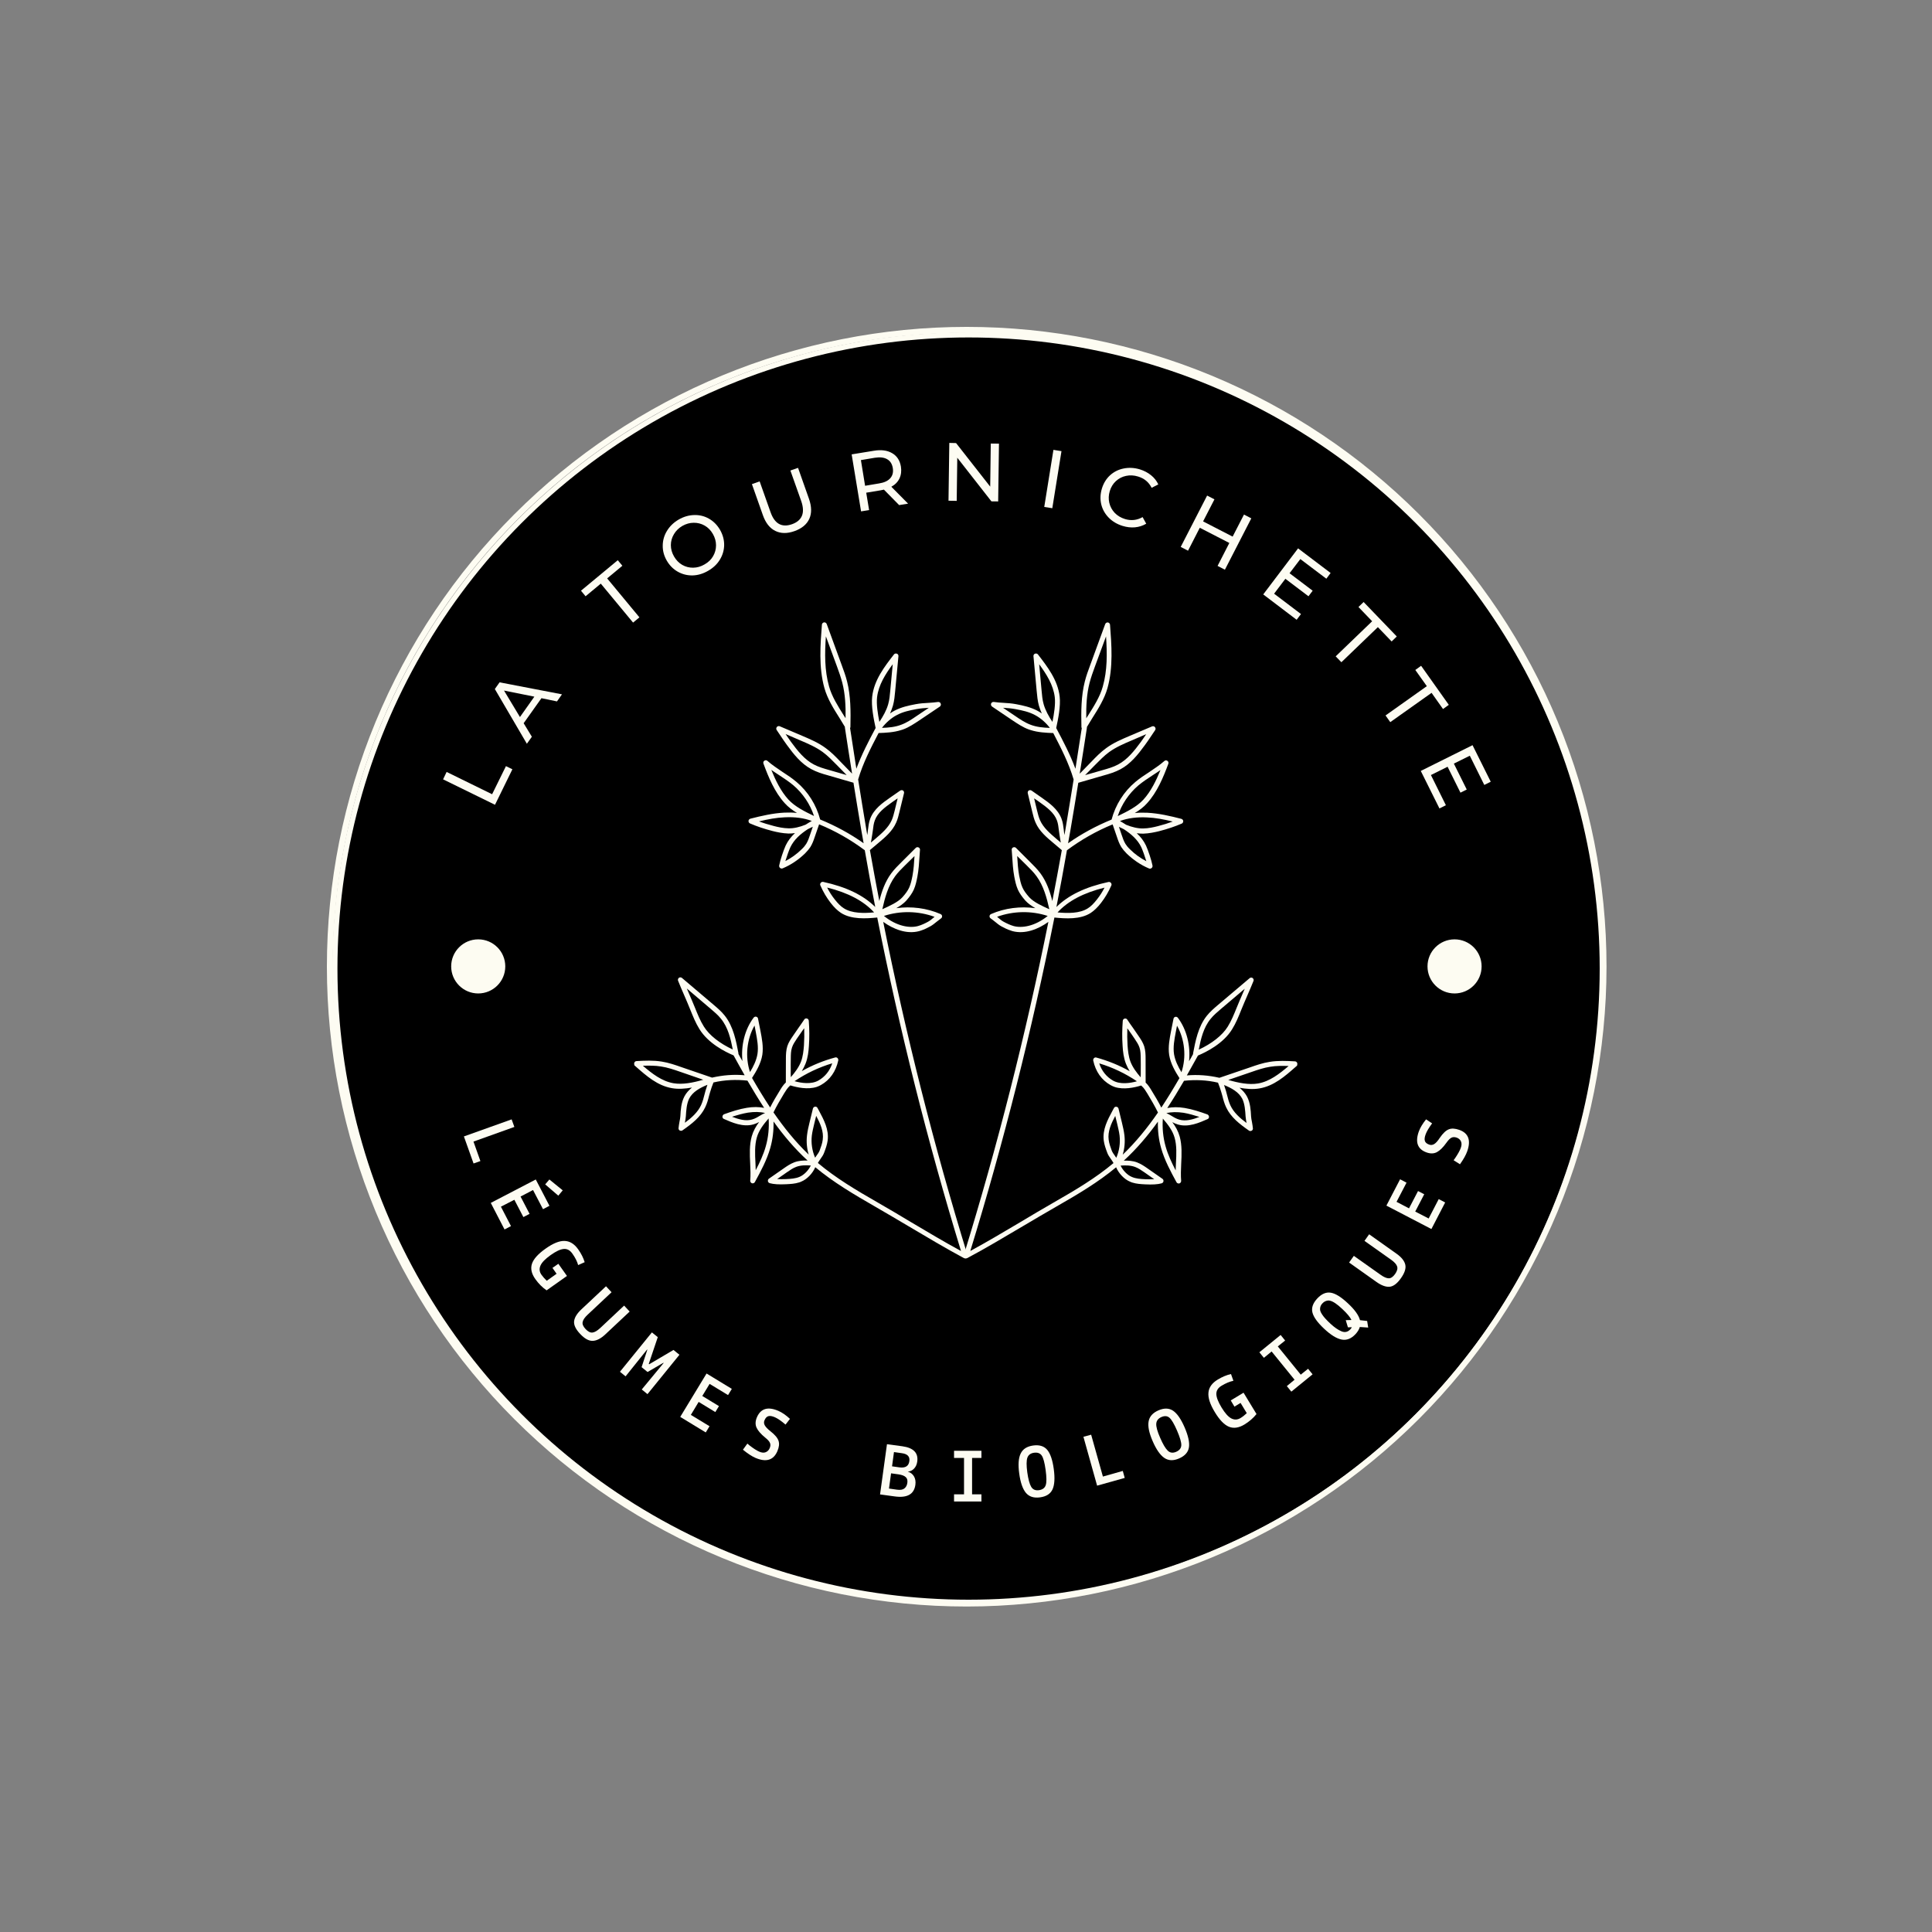 <svg xmlns="http://www.w3.org/2000/svg" background-color="transparent" xmlns:xlink="http://www.w3.org/1999/xlink" width="500"  zoomAndPan="magnify" viewBox="0 0 375 375" height="500" preserveAspectRatio="xMidYMid meet" version="1.0">
<rect x="0" y="0" width="375" height="375" fill="#808080" stroke="none"/>
<circle cx="188" cy="188" r="123" stroke="#fdfcf2" stroke-width="1" fill="#000" />

<defs><g/><clipPath id="id1"><path d="M 187 120 L 252 120 L 252 245 L 187 245 Z M 187 120 " clip-rule="nonzero"/></clipPath><clipPath id="id2" ><path d="M 199.027 115.668 L 273.324 139.418 L 234.965 259.434 L 160.668 235.688 Z M 199.027 115.668 " clip-rule="nonzero"/></clipPath><clipPath id="id3"><path d="M 199.027 115.668 L 273.324 139.418 L 234.965 259.434 L 160.668 235.688 Z M 199.027 115.668 " clip-rule="nonzero"/></clipPath><clipPath id="id4"><path  d="M 123 120 L 188 120 L 188 245 L 123 245 Z M 123 120 " clip-rule="nonzero"/></clipPath><clipPath id="id5"><path d="M 101.609 139.352 L 175.93 115.68 L 214.172 235.738 L 139.852 259.41 Z M 101.609 139.352 " clip-rule="nonzero"/></clipPath><clipPath id="id6"><path d="M 175.965 115.668 L 101.645 139.344 L 139.883 259.398 L 214.203 235.727 Z M 175.965 115.668 " clip-rule="nonzero"/></clipPath><clipPath id="id7"><path d="M 87.574 182.328 L 98.074 182.328 L 98.074 192.828 L 87.574 192.828 Z M 87.574 182.328 " clip-rule="nonzero"/></clipPath><clipPath id="id8"><path d="M 277.078 182.328 L 287.578 182.328 L 287.578 192.828 L 277.078 192.828 Z M 277.078 182.328 " clip-rule="nonzero"/></clipPath></defs><path fill="#fdfcf2"  d="M 187.637 311.824 C 185.605 311.824 183.574 311.777 181.543 311.676 C 179.516 311.578 177.488 311.426 175.465 311.227 C 173.441 311.027 171.426 310.781 169.414 310.48 C 167.406 310.184 165.402 309.836 163.41 309.441 C 161.418 309.043 159.434 308.598 157.461 308.105 C 155.492 307.609 153.531 307.07 151.586 306.48 C 149.645 305.887 147.715 305.25 145.801 304.566 C 143.887 303.883 141.992 303.152 140.113 302.371 C 138.234 301.594 136.379 300.773 134.539 299.902 C 132.703 299.035 130.887 298.121 129.094 297.16 C 127.305 296.203 125.535 295.203 123.793 294.156 C 122.047 293.113 120.332 292.027 118.641 290.898 C 116.953 289.766 115.293 288.598 113.66 287.387 C 112.027 286.176 110.426 284.926 108.852 283.637 C 107.281 282.348 105.742 281.02 104.238 279.656 C 102.73 278.289 101.262 276.891 99.824 275.453 C 98.387 274.016 96.984 272.543 95.621 271.039 C 94.254 269.531 92.93 267.992 91.641 266.422 C 90.348 264.852 89.098 263.25 87.887 261.617 C 86.68 259.984 85.508 258.324 84.379 256.633 C 83.25 254.941 82.164 253.227 81.117 251.484 C 80.074 249.738 79.07 247.973 78.113 246.18 C 77.156 244.387 76.242 242.574 75.371 240.734 C 74.504 238.898 73.68 237.039 72.902 235.164 C 72.125 233.285 71.395 231.391 70.707 229.477 C 70.023 227.562 69.387 225.633 68.797 223.688 C 68.207 221.742 67.664 219.785 67.172 217.812 C 66.676 215.84 66.23 213.859 65.836 211.867 C 65.438 209.871 65.09 207.871 64.793 205.859 C 64.496 203.848 64.246 201.832 64.047 199.809 C 63.848 197.789 63.699 195.762 63.598 193.73 C 63.5 191.703 63.449 189.672 63.449 187.637 C 63.449 185.605 63.5 183.574 63.598 181.543 C 63.699 179.516 63.848 177.488 64.047 175.465 C 64.246 173.441 64.496 171.426 64.793 169.414 C 65.09 167.406 65.438 165.402 65.836 163.41 C 66.23 161.418 66.676 159.434 67.172 157.461 C 67.664 155.492 68.207 153.531 68.797 151.586 C 69.387 149.645 70.023 147.715 70.707 145.801 C 71.395 143.887 72.125 141.992 72.902 140.113 C 73.68 138.234 74.504 136.379 75.371 134.539 C 76.242 132.703 77.156 130.887 78.113 129.094 C 79.07 127.305 80.074 125.535 81.117 123.793 C 82.164 122.047 83.25 120.332 84.379 118.641 C 85.508 116.953 86.68 115.293 87.887 113.66 C 89.098 112.027 90.348 110.426 91.641 108.852 C 92.93 107.281 94.254 105.742 95.621 104.238 C 96.984 102.73 98.387 101.262 99.824 99.824 C 101.262 98.387 102.73 96.984 104.238 95.621 C 105.742 94.254 107.281 92.93 108.852 91.641 C 110.426 90.348 112.027 89.098 113.66 87.887 C 115.293 86.68 116.953 85.508 118.641 84.379 C 120.332 83.25 122.047 82.164 123.793 81.117 C 125.535 80.074 127.305 79.07 129.094 78.113 C 130.887 77.156 132.703 76.242 134.539 75.371 C 136.379 74.504 138.234 73.68 140.113 72.902 C 141.992 72.125 143.887 71.395 145.801 70.707 C 147.715 70.023 149.645 69.387 151.586 68.797 C 153.531 68.207 155.492 67.664 157.461 67.172 C 159.434 66.676 161.418 66.23 163.41 65.836 C 165.402 65.438 167.406 65.09 169.414 64.793 C 171.426 64.496 173.441 64.246 175.465 64.047 C 177.488 63.848 179.516 63.699 181.543 63.598 C 183.574 63.5 185.605 63.449 187.637 63.449 C 189.672 63.449 191.703 63.5 193.73 63.598 C 195.762 63.699 197.789 63.848 199.809 64.047 C 201.832 64.246 203.848 64.496 205.859 64.793 C 207.871 65.09 209.871 65.438 211.867 65.836 C 213.859 66.23 215.84 66.676 217.812 67.172 C 219.785 67.664 221.742 68.207 223.688 68.797 C 225.633 69.387 227.562 70.023 229.477 70.707 C 231.391 71.395 233.285 72.125 235.164 72.902 C 237.039 73.68 238.898 74.504 240.734 75.371 C 242.574 76.242 244.387 77.156 246.18 78.113 C 247.973 79.07 249.738 80.074 251.484 81.117 C 253.227 82.164 254.941 83.25 256.633 84.379 C 258.324 85.508 259.984 86.68 261.617 87.887 C 263.25 89.098 264.852 90.348 266.422 91.641 C 267.992 92.93 269.531 94.254 271.039 95.621 C 272.543 96.984 274.016 98.387 275.453 99.824 C 276.891 101.262 278.289 102.73 279.656 104.238 C 281.02 105.742 282.348 107.281 283.637 108.852 C 284.926 110.426 286.176 112.027 287.387 113.66 C 288.598 115.293 289.766 116.953 290.898 118.641 C 292.027 120.332 293.113 122.047 294.156 123.793 C 295.203 125.535 296.203 127.305 297.16 129.094 C 298.121 130.887 299.035 132.703 299.902 134.539 C 300.773 136.379 301.594 138.234 302.371 140.113 C 303.152 141.992 303.883 143.887 304.566 145.801 C 305.25 147.715 305.887 149.645 306.48 151.586 C 307.07 153.531 307.609 155.492 308.105 157.461 C 308.598 159.434 309.043 161.418 309.441 163.41 C 309.836 165.402 310.184 167.406 310.48 169.414 C 310.781 171.426 311.027 173.441 311.227 175.465 C 311.426 177.488 311.578 179.516 311.676 181.543 C 311.777 183.574 311.824 185.605 311.824 187.637 C 311.824 189.668 311.773 191.699 311.672 193.73 C 311.566 195.758 311.418 197.785 311.215 199.805 C 311.016 201.828 310.766 203.844 310.465 205.852 C 310.164 207.863 309.816 209.863 309.418 211.855 C 309.02 213.848 308.574 215.832 308.078 217.801 C 307.582 219.77 307.039 221.727 306.449 223.672 C 305.855 225.617 305.219 227.543 304.531 229.457 C 303.848 231.371 303.113 233.266 302.336 235.141 C 301.559 237.02 300.734 238.875 299.863 240.711 C 298.996 242.547 298.082 244.359 297.121 246.152 C 296.164 247.945 295.16 249.711 294.117 251.453 C 293.07 253.195 291.984 254.91 290.855 256.602 C 289.727 258.289 288.555 259.949 287.344 261.582 C 286.133 263.215 284.883 264.816 283.594 266.387 C 282.305 267.957 280.98 269.492 279.613 271 C 278.25 272.504 276.848 273.977 275.414 275.414 C 273.977 276.848 272.504 278.25 271 279.613 C 269.492 280.98 267.957 282.305 266.387 283.594 C 264.816 284.883 263.215 286.133 261.582 287.344 C 259.949 288.555 258.289 289.727 256.602 290.855 C 254.91 291.984 253.195 293.07 251.453 294.117 C 249.711 295.16 247.945 296.164 246.152 297.121 C 244.359 298.082 242.547 298.996 240.711 299.863 C 238.875 300.734 237.02 301.559 235.141 302.336 C 233.266 303.113 231.371 303.848 229.457 304.531 C 227.543 305.219 225.617 305.855 223.672 306.449 C 221.727 307.039 219.77 307.582 217.801 308.078 C 215.832 308.574 213.848 309.02 211.855 309.418 C 209.863 309.816 207.863 310.164 205.852 310.465 C 203.844 310.766 201.828 311.016 199.805 311.215 C 197.785 311.418 195.758 311.566 193.73 311.672 C 191.699 311.773 189.668 311.824 187.637 311.824 Z M 187.637 64.59 C 185.625 64.59 183.609 64.637 181.602 64.738 C 179.59 64.836 177.582 64.984 175.578 65.18 C 173.574 65.379 171.574 65.625 169.582 65.922 C 167.59 66.215 165.605 66.559 163.633 66.953 C 161.656 67.348 159.691 67.785 157.738 68.277 C 155.785 68.766 153.844 69.301 151.918 69.887 C 149.992 70.473 148.078 71.102 146.184 71.781 C 144.289 72.461 142.41 73.184 140.547 73.957 C 138.688 74.727 136.848 75.543 135.027 76.402 C 133.207 77.262 131.41 78.168 129.633 79.117 C 127.855 80.066 126.105 81.059 124.379 82.094 C 122.652 83.129 120.949 84.207 119.273 85.324 C 117.602 86.445 115.953 87.605 114.336 88.805 C 112.719 90.004 111.133 91.242 109.574 92.52 C 108.02 93.797 106.496 95.113 105.004 96.465 C 103.512 97.816 102.055 99.203 100.629 100.629 C 99.203 102.055 97.816 103.512 96.465 105.004 C 95.113 106.496 93.797 108.02 92.52 109.574 C 91.242 111.133 90.004 112.719 88.805 114.336 C 87.605 115.953 86.445 117.602 85.324 119.273 C 84.207 120.949 83.129 122.652 82.094 124.379 C 81.059 126.105 80.066 127.855 79.117 129.633 C 78.168 131.41 77.262 133.207 76.402 135.027 C 75.543 136.848 74.727 138.688 73.957 140.547 C 73.184 142.41 72.461 144.289 71.781 146.184 C 71.102 148.078 70.473 149.992 69.887 151.918 C 69.301 153.844 68.766 155.785 68.277 157.738 C 67.785 159.691 67.348 161.656 66.953 163.633 C 66.559 165.605 66.215 167.59 65.922 169.582 C 65.625 171.574 65.379 173.574 65.18 175.578 C 64.984 177.582 64.836 179.59 64.738 181.602 C 64.637 183.609 64.59 185.625 64.59 187.637 C 64.59 189.652 64.637 191.664 64.738 193.676 C 64.836 195.688 64.984 197.695 65.18 199.699 C 65.379 201.703 65.625 203.699 65.922 205.691 C 66.215 207.684 66.559 209.668 66.953 211.645 C 67.348 213.617 67.785 215.582 68.277 217.535 C 68.766 219.488 69.301 221.43 69.887 223.355 C 70.473 225.285 71.102 227.195 71.781 229.09 C 72.461 230.988 73.184 232.867 73.957 234.727 C 74.727 236.586 75.543 238.426 76.402 240.246 C 77.262 242.07 78.168 243.867 79.117 245.645 C 80.066 247.418 81.059 249.172 82.094 250.898 C 83.129 252.625 84.207 254.324 85.324 256 C 86.445 257.676 87.605 259.32 88.805 260.938 C 90.004 262.555 91.242 264.141 92.52 265.699 C 93.797 267.258 95.113 268.781 96.465 270.273 C 97.816 271.766 99.203 273.223 100.629 274.648 C 102.055 276.07 103.512 277.457 105.004 278.812 C 106.496 280.164 108.02 281.477 109.574 282.758 C 111.133 284.035 112.719 285.273 114.336 286.473 C 115.953 287.672 117.602 288.832 119.273 289.949 C 120.949 291.066 122.652 292.145 124.379 293.18 C 126.105 294.215 127.855 295.207 129.633 296.156 C 131.41 297.105 133.207 298.012 135.027 298.871 C 136.848 299.734 138.688 300.551 140.547 301.32 C 142.41 302.09 144.289 302.816 146.184 303.492 C 148.078 304.172 149.992 304.805 151.918 305.387 C 153.844 305.973 155.785 306.512 157.738 307 C 159.691 307.488 161.656 307.93 163.633 308.324 C 165.605 308.715 167.59 309.059 169.582 309.355 C 171.574 309.652 173.574 309.898 175.578 310.094 C 177.582 310.293 179.59 310.441 181.602 310.539 C 183.609 310.637 185.625 310.688 187.637 310.688 C 189.652 310.688 191.664 310.637 193.676 310.539 C 195.688 310.441 197.695 310.293 199.699 310.094 C 201.703 309.898 203.699 309.652 205.691 309.355 C 207.684 309.059 209.668 308.715 211.645 308.324 C 213.617 307.93 215.582 307.488 217.535 307 C 219.488 306.512 221.43 305.973 223.355 305.387 C 225.285 304.805 227.195 304.172 229.09 303.492 C 230.988 302.816 232.867 302.09 234.727 301.32 C 236.586 300.551 238.426 299.734 240.246 298.871 C 242.066 298.012 243.867 297.105 245.641 296.156 C 247.418 295.207 249.172 294.215 250.898 293.18 C 252.625 292.145 254.324 291.066 256 289.949 C 257.676 288.832 259.32 287.672 260.938 286.473 C 262.555 285.273 264.141 284.035 265.699 282.758 C 267.254 281.477 268.781 280.164 270.273 278.812 C 271.766 277.457 273.223 276.07 274.648 274.648 C 276.07 273.223 277.457 271.766 278.812 270.273 C 280.164 268.781 281.477 267.258 282.758 265.699 C 284.035 264.141 285.273 262.555 286.473 260.938 C 287.672 259.32 288.832 257.676 289.949 256 C 291.066 254.324 292.145 252.625 293.18 250.898 C 294.215 249.172 295.207 247.418 296.156 245.645 C 297.105 243.867 298.012 242.07 298.871 240.246 C 299.734 238.426 300.551 236.586 301.32 234.727 C 302.09 232.867 302.816 230.988 303.492 229.09 C 304.172 227.195 304.805 225.285 305.387 223.355 C 305.973 221.43 306.512 219.488 307 217.535 C 307.488 215.582 307.93 213.617 308.324 211.645 C 308.715 209.668 309.059 207.684 309.355 205.691 C 309.652 203.699 309.898 201.703 310.094 199.699 C 310.293 197.695 310.441 195.688 310.539 193.676 C 310.637 191.664 310.688 189.652 310.688 187.637 C 310.684 185.625 310.633 183.613 310.531 181.602 C 310.43 179.59 310.281 177.586 310.082 175.582 C 309.883 173.578 309.633 171.582 309.336 169.59 C 309.039 167.598 308.695 165.617 308.301 163.641 C 307.906 161.668 307.465 159.703 306.973 157.75 C 306.48 155.801 305.945 153.859 305.359 151.934 C 304.773 150.008 304.141 148.098 303.461 146.203 C 302.781 144.309 302.055 142.43 301.285 140.57 C 300.512 138.711 299.695 136.871 298.836 135.051 C 297.973 133.23 297.066 131.434 296.117 129.66 C 295.168 127.883 294.176 126.133 293.141 124.406 C 292.105 122.68 291.027 120.98 289.906 119.309 C 288.789 117.633 287.629 115.988 286.43 114.371 C 285.23 112.754 283.992 111.168 282.715 109.613 C 281.438 108.059 280.121 106.531 278.77 105.043 C 277.418 103.551 276.031 102.094 274.605 100.668 C 273.184 99.246 271.727 97.859 270.234 96.504 C 268.742 95.152 267.219 93.84 265.664 92.562 C 264.105 91.285 262.52 90.047 260.902 88.848 C 259.285 87.645 257.641 86.488 255.969 85.367 C 254.293 84.25 252.594 83.172 250.867 82.137 C 249.141 81.102 247.391 80.109 245.617 79.16 C 243.84 78.207 242.043 77.305 240.223 76.441 C 238.406 75.578 236.566 74.762 234.707 73.992 C 232.848 73.219 230.969 72.496 229.074 71.816 C 227.18 71.137 225.27 70.504 223.34 69.918 C 221.414 69.332 219.477 68.793 217.523 68.305 C 215.57 67.812 213.609 67.371 211.633 66.977 C 209.66 66.582 207.676 66.234 205.688 65.938 C 203.695 65.641 201.699 65.395 199.695 65.195 C 197.691 64.996 195.684 64.844 193.672 64.742 C 191.664 64.641 189.652 64.59 187.637 64.59 Z M 187.637 64.59 " fill-opacity="1" fill-rule="nonzero"/><g clip-path="url(#id1)"><g clip-path="url(#id2)"><g clip-path="url(#id3)"><path fill="#fdfcf2" d="M 251.789 206.328 C 251.715 206.148 251.547 206.016 251.363 206.008 C 249.754 205.918 248.09 205.836 246.445 206.105 C 245.113 206.312 243.836 206.75 242.617 207.18 L 236.688 209.199 C 234.598 208.719 232.484 208.547 230.363 208.738 C 231.098 207.441 231.82 206.164 232.523 204.879 C 234.137 204.207 237.438 202.562 239.137 199.801 C 239.887 198.609 240.414 197.297 240.93 196.008 C 241.309 195.07 241.711 194.141 242.113 193.215 C 242.508 192.309 242.918 191.355 243.297 190.418 C 243.391 190.211 243.309 189.973 243.141 189.84 C 242.973 189.703 242.699 189.723 242.551 189.863 L 236.359 195.102 C 235.637 195.719 234.871 196.375 234.25 197.152 C 232.543 199.277 232.02 202.152 231.578 204.445 C 231.562 204.492 231.57 204.551 231.586 204.582 C 231.332 205.055 231.074 205.527 230.793 205.992 C 231.113 203.004 230.352 199.848 228.629 197.555 C 228.516 197.41 228.332 197.324 228.137 197.367 C 227.938 197.41 227.812 197.555 227.773 197.754 L 227.293 200.168 C 227.023 201.59 226.699 203.18 226.934 204.762 C 227.211 206.461 228.102 207.965 228.93 209.262 C 227.809 211.203 226.637 213.129 225.41 214.984 C 224.848 213.855 224.188 212.77 223.547 211.719 C 223.238 211.199 222.875 210.605 222.367 210.125 C 222.359 209.41 222.367 208.645 222.363 207.902 C 222.371 207.059 222.375 206.215 222.359 205.441 C 222.359 204.699 222.332 203.871 222.086 203.078 C 221.844 202.34 221.414 201.699 221.02 201.125 C 220.621 200.547 220.266 200.012 219.902 199.496 C 219.535 198.984 219.172 198.473 218.801 197.902 C 218.695 197.734 218.484 197.645 218.281 197.711 C 218.082 197.75 217.941 197.945 217.926 198.152 C 217.805 199.777 217.781 201.414 217.898 203.035 C 217.957 204.086 218.094 205.32 218.543 206.469 C 218.75 206.984 218.992 207.461 219.27 207.918 C 217.234 206.766 215.082 205.895 212.801 205.27 C 212.633 205.215 212.457 205.266 212.34 205.387 C 212.223 205.508 212.168 205.676 212.195 205.844 C 212.648 207.973 213.809 209.637 215.555 210.617 C 215.824 210.758 216.098 210.898 216.387 210.992 C 218.109 211.543 220.152 211.109 221.5 210.695 C 221.5 210.695 221.523 210.703 221.516 210.727 C 221.555 210.766 221.578 210.773 221.621 210.812 C 222.055 211.188 222.379 211.742 222.711 212.273 C 223.418 213.449 224.156 214.691 224.762 215.941 C 222.742 218.867 220.508 221.645 217.918 224.125 C 218.277 222.918 218.398 221.633 218.25 220.367 C 218.152 219.516 217.957 218.715 217.766 217.91 L 217.105 215.188 C 217.062 214.988 216.895 214.855 216.695 214.82 C 216.496 214.781 216.297 214.902 216.219 215.062 C 216.141 215.223 216.039 215.375 215.961 215.539 C 214.98 217.367 213.953 219.258 214.242 221.414 C 214.355 222.219 214.637 222.996 214.906 223.715 C 215.055 224.16 215.348 224.57 215.637 224.98 C 215.816 225.25 216 225.496 216.133 225.75 C 212.664 228.66 208.785 230.965 204.457 233.441 C 202.352 234.648 200.141 235.953 198.047 237.215 C 194.855 239.102 191.559 241.066 188.336 242.812 C 194.844 221.617 200.305 199.898 204.66 178.094 C 206.836 178.312 209.68 178.508 211.707 177.199 C 212.379 176.754 213.023 176.141 213.699 175.27 C 214.508 174.23 215.145 173.141 215.711 171.867 C 215.789 171.707 215.746 171.508 215.633 171.367 C 215.52 171.223 215.328 171.16 215.164 171.188 C 210.68 172.16 207.371 173.75 205.051 176.051 C 205.77 172.391 206.449 168.695 207.09 165.039 C 209.828 163.004 212.801 161.309 215.961 160.016 L 216.809 162.484 C 217.023 163.133 217.262 163.793 217.645 164.418 C 217.91 164.82 218.234 165.215 218.691 165.676 C 219.965 166.902 221.418 167.898 223.023 168.57 C 223.047 168.578 223.047 168.578 223.074 168.586 C 223.215 168.633 223.383 168.605 223.523 168.492 C 223.668 168.379 223.727 168.188 223.703 168.02 C 223.508 166.977 222.871 165.082 222.438 164.125 C 221.996 163.188 221.375 162.41 220.645 161.727 C 221.098 161.789 221.512 161.816 221.91 161.812 C 223.031 161.773 224.133 161.543 224.969 161.336 C 226.664 160.898 228.027 160.434 229.375 159.859 C 229.555 159.785 229.672 159.586 229.664 159.371 C 229.652 159.156 229.492 159 229.301 158.938 C 227.199 158.398 224.965 157.871 222.703 157.754 C 221.844 157.719 221.023 157.719 220.254 157.816 C 221.141 157.281 221.969 156.672 222.625 155.93 C 224.613 153.762 225.812 150.84 226.777 148.238 C 226.844 148.023 226.785 147.793 226.586 147.676 C 226.418 147.543 226.148 147.562 225.988 147.723 C 225.109 148.5 224.074 149.172 223.094 149.84 C 222.164 150.441 221.223 151.066 220.355 151.793 C 218.121 153.672 216.504 156.25 215.758 159.078 C 212.781 160.297 209.941 161.824 207.312 163.68 C 207.473 162.859 207.598 162.051 207.754 161.23 C 208.297 158.121 208.793 155 209.297 151.938 L 214.301 150.492 C 215.371 150.199 216.461 149.859 217.48 149.312 C 219.457 148.254 220.867 146.48 222.23 144.617 C 222.652 144.035 223.043 143.473 223.402 142.926 C 223.66 142.535 223.918 142.141 224.207 141.73 C 224.34 141.562 224.312 141.316 224.184 141.141 C 224.055 140.969 223.809 140.914 223.625 140.988 L 219.289 142.828 C 217.727 143.496 216.113 144.168 214.691 145.223 C 213.629 145.992 212.723 146.922 211.852 147.832 L 209.57 150.172 C 210.062 147.152 210.52 144.152 210.969 141.254 C 210.984 141.207 210.969 141.176 210.961 141.121 C 211.297 140.566 211.637 139.988 212.012 139.395 C 213.184 137.547 214.371 135.648 214.961 133.562 C 216.098 129.508 215.75 125.141 215.457 121.266 C 215.445 121.051 215.27 120.859 215.047 120.816 C 214.816 120.793 214.617 120.918 214.523 121.125 L 211.613 129.082 C 211.227 130.121 210.832 131.188 210.559 132.289 C 209.836 135.125 209.84 138.09 209.902 141.125 C 209.902 141.203 209.934 141.27 209.969 141.332 C 209.57 143.902 209.172 146.551 208.742 149.219 C 207.723 146.457 206.359 143.855 205.008 141.309 C 205.402 139.5 205.891 137.066 205.684 135.227 C 205.32 131.988 203.258 129.348 201.465 127.027 C 201.336 126.855 201.113 126.809 200.906 126.875 C 200.699 126.941 200.582 127.145 200.594 127.359 L 201.215 134.09 C 201.305 135.047 201.391 136.023 201.648 136.953 C 201.797 137.477 202 137.992 202.215 138.484 C 201.934 138.289 201.629 138.086 201.332 137.938 C 200.043 137.262 198.617 136.938 197.242 136.684 C 196.398 136.52 195.57 136.465 194.766 136.418 C 194.145 136.379 193.523 136.34 192.895 136.246 C 192.664 136.223 192.465 136.344 192.371 136.555 C 192.305 136.77 192.363 137 192.555 137.141 L 196.508 139.809 C 197.512 140.473 198.531 141.168 199.691 141.59 C 199.809 141.629 199.93 141.668 200.051 141.707 C 201.488 142.164 203.047 142.242 204.434 142.285 C 205.938 145.176 207.469 148.152 208.391 151.301 C 207.863 154.52 207.355 157.77 206.797 161.004 C 206.738 161.355 206.672 161.73 206.609 162.082 C 206.543 161.715 206.5 161.355 206.48 161.086 C 206.391 160.371 206.312 159.629 206.039 158.91 C 205.34 157.047 203.641 155.84 202.258 154.871 L 200.23 153.453 C 200.055 153.344 199.848 153.332 199.68 153.438 C 199.516 153.543 199.445 153.758 199.488 153.957 L 200.375 157.629 C 200.535 158.285 200.703 159 200.996 159.652 C 201.723 161.34 203.164 162.539 204.434 163.605 L 206.098 165.012 C 205.516 168.316 204.887 171.605 204.258 174.898 C 203.797 173.031 203.137 171.129 201.957 169.531 C 201.352 168.703 200.625 167.996 199.926 167.297 L 197.203 164.574 C 197.066 164.426 196.836 164.406 196.652 164.48 C 196.469 164.551 196.355 164.754 196.371 164.945 C 196.402 165.352 196.43 165.758 196.457 166.16 C 196.547 167.461 196.617 168.805 196.871 170.156 C 197.031 170.977 197.203 171.848 197.57 172.68 C 197.879 173.363 198.352 174.039 199.027 174.812 C 199.535 175.371 200.227 175.855 200.965 176.277 C 198.055 175.879 195.059 176.242 192.359 177.418 C 192.199 177.496 192.074 177.645 192.07 177.824 C 192.062 178.008 192.145 178.168 192.297 178.27 C 192.578 178.465 192.852 178.684 193.125 178.902 C 193.504 179.211 193.898 179.547 194.367 179.805 C 194.93 180.117 195.547 180.418 196.219 180.633 C 196.312 180.664 196.434 180.703 196.527 180.734 C 198.965 181.379 201.539 180.348 203.492 178.938 C 199.105 200.762 193.605 222.438 187.07 243.625 C 187.008 243.816 187.074 244.023 187.219 244.148 C 187.262 244.188 187.332 244.211 187.379 244.227 C 187.5 244.266 187.637 244.254 187.762 244.188 C 191.328 242.289 194.984 240.098 198.535 238.004 C 200.652 236.75 202.832 235.465 204.934 234.258 C 209.234 231.797 213.145 229.477 216.637 226.57 C 217.152 227.766 218.215 228.902 219.359 229.371 C 219.496 229.441 219.637 229.488 219.781 229.535 C 220.574 229.785 221.402 229.84 222.285 229.883 C 223.664 229.953 224.711 229.895 225.465 229.684 C 225.641 229.633 225.789 229.496 225.828 229.297 C 225.855 229.121 225.789 228.914 225.637 228.812 L 222.766 226.809 C 222.141 226.371 221.488 225.926 220.715 225.625 C 219.867 225.301 218.984 225.258 218.133 225.277 C 220.637 222.98 222.801 220.422 224.75 217.711 C 224.699 219.441 224.902 221.199 225.375 222.855 C 226.047 225.215 227.211 227.359 228.359 229.473 C 228.426 229.598 228.512 229.652 228.633 229.691 C 228.727 229.723 228.832 229.727 228.918 229.703 C 229.125 229.637 229.273 229.418 229.262 229.203 C 229.172 228.172 229.215 227.047 229.27 225.875 C 229.363 224.105 229.441 222.281 228.977 220.598 C 228.68 219.547 228.176 218.648 227.543 217.809 C 227.855 217.988 228.207 218.129 228.543 218.234 C 228.59 218.25 228.641 218.266 228.664 218.273 C 230.668 218.863 232.82 217.91 234.387 217.219 C 234.57 217.148 234.68 216.969 234.668 216.754 C 234.652 216.562 234.52 216.391 234.359 216.312 C 232.938 215.805 231.461 215.305 229.93 215.055 C 228.727 214.855 227.59 214.863 226.57 215.066 C 227.707 213.34 228.773 211.566 229.82 209.781 C 232.035 209.539 234.25 209.637 236.414 210.145 C 236.668 210.754 236.879 211.406 237.07 212.047 C 237.129 212.277 237.188 212.508 237.27 212.746 C 237.453 213.492 237.664 214.246 238.012 214.969 C 238.91 216.867 240.605 218.176 242.418 219.445 C 242.461 219.484 242.508 219.5 242.555 219.516 C 242.676 219.551 242.812 219.543 242.938 219.477 C 243.094 219.395 243.203 219.219 243.188 219.027 C 243.168 218.676 243.074 218.223 243.004 217.781 C 242.922 217.383 242.844 216.961 242.832 216.668 C 242.77 215.457 242.684 214.078 242.062 212.875 C 241.703 212.18 241.172 211.613 240.586 211.133 C 241.91 211.371 243.223 211.477 244.453 211.262 C 247.273 210.785 249.406 208.902 251.504 207.059 L 251.754 206.848 C 251.793 206.727 251.836 206.504 251.789 206.328 Z M 216.043 209.746 C 214.77 209.02 213.844 207.875 213.363 206.402 C 215.965 207.18 218.438 208.367 220.676 209.875 C 219.367 210.25 217.43 210.531 216.043 209.746 Z M 218.859 202.922 C 218.789 201.812 218.777 200.699 218.812 199.598 C 218.918 199.766 219.031 199.906 219.145 200.047 C 219.508 200.562 219.871 201.074 220.246 201.645 C 220.602 202.18 220.996 202.758 221.18 203.344 C 221.395 203.996 221.402 204.711 221.41 205.43 C 221.43 206.203 221.422 207.047 221.418 207.891 C 221.422 208.289 221.426 208.688 221.398 209.102 C 220.609 208.188 219.867 207.211 219.43 206.09 C 219.043 205.07 218.934 203.922 218.859 202.922 Z M 221.535 164.469 C 221.828 165.121 222.215 166.223 222.5 167.16 C 221.344 166.551 220.27 165.785 219.367 164.887 C 218.941 164.488 218.66 164.133 218.449 163.801 C 218.141 163.277 217.91 162.676 217.727 162.09 L 217.184 160.488 C 217.504 160.641 217.824 160.797 218.145 160.953 C 219.562 161.883 220.824 162.973 221.535 164.469 Z M 222.652 158.664 C 224.27 158.73 225.863 159.027 227.625 159.461 C 226.754 159.789 225.82 160.074 224.727 160.359 C 223.949 160.559 222.922 160.789 221.891 160.801 C 220.902 160.828 219.699 160.551 218.578 160.086 C 218.184 159.828 217.785 159.594 217.383 159.359 C 218.914 158.793 220.676 158.562 222.652 158.664 Z M 220.969 152.438 C 221.797 151.75 222.738 151.125 223.637 150.539 C 224.172 150.184 224.703 149.852 225.246 149.469 C 224.41 151.504 223.395 153.609 221.934 155.207 C 220.676 156.578 218.793 157.512 216.984 158.387 C 216.984 158.387 216.949 158.402 216.949 158.402 C 217.711 156.105 219.117 154.016 220.969 152.438 Z M 211.492 132.508 C 211.773 131.461 212.137 130.414 212.516 129.395 L 214.68 123.527 C 214.902 126.801 214.949 130.121 214.047 133.273 C 213.508 135.215 212.336 137.062 211.211 138.848 C 211.094 139.047 210.961 139.215 210.844 139.418 C 210.809 137.051 210.914 134.73 211.492 132.508 Z M 202.168 134 L 201.703 128.93 C 203.102 130.832 204.441 132.926 204.73 135.32 C 204.891 136.719 204.594 138.555 204.277 140.121 C 203.566 139.047 202.926 137.918 202.574 136.695 C 202.324 135.82 202.25 134.898 202.168 134 Z M 200.035 140.672 C 198.973 140.277 197.996 139.621 197.062 138.98 L 194.672 137.367 C 194.699 137.375 194.699 137.375 194.723 137.383 C 195.527 137.43 196.297 137.492 197.098 137.641 C 198.445 137.887 199.754 138.172 200.922 138.809 C 201.988 139.363 203.074 140.344 203.777 141.285 C 202.496 141.242 201.211 141.125 200.035 140.672 Z M 212.535 148.5 C 213.395 147.637 214.266 146.727 215.266 145.988 C 216.609 145.016 218.168 144.348 219.664 143.715 L 222.48 142.5 C 222.137 143 221.824 143.48 221.449 143.996 C 220.141 145.773 218.816 147.441 217.008 148.395 C 216.082 148.895 215.035 149.191 214.02 149.477 L 210.617 150.453 Z M 214.387 172.289 C 213.961 173.133 213.492 173.855 212.91 174.594 C 212.293 175.375 211.742 175.941 211.148 176.305 C 209.555 177.332 207.223 177.273 205.27 177.098 C 207.297 174.891 210.285 173.305 214.387 172.289 Z M 205.051 162.824 C 203.871 161.812 202.535 160.699 201.875 159.219 C 201.613 158.633 201.453 157.973 201.301 157.367 L 200.723 154.961 L 201.719 155.648 C 203.27 156.754 204.609 157.766 205.145 159.23 C 205.375 159.832 205.445 160.52 205.527 161.18 C 205.578 161.672 205.707 162.348 205.809 163.016 C 205.836 163.18 205.879 163.379 205.902 163.547 Z M 198.465 172.277 C 198.137 171.566 197.977 170.746 197.824 169.984 C 197.594 168.723 197.516 167.48 197.438 166.156 L 199.266 167.957 C 199.949 168.625 200.648 169.328 201.199 170.086 C 202.559 171.949 203.184 174.289 203.672 176.48 C 202.262 175.848 200.648 175.117 199.77 174.148 C 199.148 173.449 198.727 172.863 198.465 172.277 Z M 196.762 179.75 C 196.062 179.551 195.422 179.242 194.812 178.914 C 194.426 178.711 194.098 178.422 193.746 178.125 C 193.68 178.078 193.598 177.996 193.535 177.949 C 196.672 176.812 200.18 176.742 203.359 177.785 C 200.832 179.832 198.32 180.168 196.762 179.75 Z M 234.984 197.758 C 235.555 197.043 236.273 196.449 236.965 195.852 L 241.605 191.914 C 241.48 192.219 241.328 192.539 241.203 192.844 C 240.801 193.773 240.398 194.699 240.02 195.637 C 239.516 196.879 239.008 198.145 238.305 199.27 C 237.258 200.973 235.184 202.582 232.676 203.738 C 233.078 201.645 233.602 199.434 234.984 197.758 Z M 227.879 204.613 C 227.664 203.223 227.949 201.754 228.211 200.355 L 228.457 199.086 C 229.961 201.734 230.312 205.18 229.32 208.117 C 228.68 207.066 228.086 205.871 227.879 204.613 Z M 215.793 223.34 C 215.539 222.648 215.285 221.961 215.195 221.242 C 214.969 219.637 215.676 218.09 216.469 216.598 L 216.836 218.09 C 217.012 218.863 217.215 219.641 217.309 220.41 C 217.477 221.867 217.258 223.383 216.668 224.73 C 216.578 224.594 216.508 224.492 216.418 224.359 C 216.16 224.012 215.926 223.672 215.793 223.34 Z M 220.328 226.508 C 220.965 226.738 221.566 227.168 222.152 227.566 L 224.031 228.883 C 223.547 228.91 222.965 228.91 222.312 228.887 C 221.348 228.844 220.473 228.777 219.707 228.449 C 218.816 228.09 217.949 227.176 217.508 226.242 C 218.453 226.172 219.457 226.176 220.328 226.508 Z M 227.984 220.809 C 228.426 222.324 228.344 224.07 228.25 225.762 C 228.234 226.23 228.215 226.699 228.195 227.172 C 227.43 225.684 226.703 224.156 226.246 222.527 C 225.75 220.781 225.574 218.926 225.707 217.117 C 226.707 218.285 227.586 219.41 227.984 220.809 Z M 229.711 215.988 C 230.762 216.168 231.777 216.465 232.809 216.793 C 231.539 217.289 230.145 217.688 228.891 217.316 C 228.285 217.148 227.691 216.773 227.137 216.438 C 226.984 216.336 226.777 216.242 226.617 216.164 C 226.547 216.141 226.457 216.086 226.387 216.066 C 227.359 215.82 228.477 215.809 229.711 215.988 Z M 241.766 216.695 C 241.785 217.047 241.879 217.5 241.949 217.945 C 241.949 217.945 241.941 217.969 241.965 217.977 C 240.641 216.996 239.449 215.93 238.812 214.535 C 238.52 213.887 238.336 213.219 238.152 212.473 C 238.094 212.242 238.02 211.98 237.961 211.75 C 237.844 211.367 237.727 210.988 237.586 210.598 C 239.059 211.203 240.453 211.965 241.137 213.293 C 241.625 214.324 241.695 215.59 241.766 216.695 Z M 244.18 210.301 C 242.395 210.602 240.336 210.18 238.402 209.617 L 242.914 208.07 C 244.102 207.656 245.344 207.234 246.594 207.051 C 247.734 206.859 248.945 206.875 250.125 206.91 C 248.312 208.445 246.445 209.91 244.18 210.301 Z M 244.18 210.301 " fill-opacity="1" fill-rule="nonzero" /></g></g></g><g clip-path="url(#id4)"><g clip-path="url(#id5)"><g clip-path="url(#id6)"><path fill="#fdfcf2" d="M 123.113 206.277 C 123.188 206.094 123.355 205.961 123.539 205.957 C 125.148 205.867 126.812 205.785 128.457 206.055 C 129.789 206.266 131.066 206.707 132.285 207.137 L 138.211 209.164 C 140.305 208.684 142.414 208.512 144.535 208.707 C 143.805 207.406 143.082 206.133 142.383 204.848 C 140.766 204.172 137.469 202.523 135.77 199.762 C 135.023 198.57 134.5 197.258 133.98 195.969 C 133.605 195.031 133.203 194.102 132.801 193.172 C 132.406 192.266 131.996 191.312 131.621 190.375 C 131.527 190.164 131.609 189.926 131.777 189.793 C 131.945 189.66 132.219 189.68 132.367 189.816 L 138.555 195.066 C 139.277 195.68 140.039 196.336 140.66 197.117 C 142.367 199.246 142.887 202.121 143.328 204.414 C 143.34 204.461 143.332 204.516 143.316 204.551 C 143.574 205.023 143.828 205.496 144.109 205.961 C 143.789 202.969 144.555 199.816 146.281 197.523 C 146.395 197.383 146.578 197.297 146.777 197.34 C 146.973 197.383 147.102 197.527 147.137 197.727 L 147.613 200.141 C 147.883 201.562 148.203 203.152 147.969 204.734 C 147.691 206.434 146.797 207.934 145.969 209.23 C 147.09 211.172 148.258 213.102 149.484 214.961 C 150.047 213.828 150.707 212.746 151.348 211.695 C 151.656 211.172 152.023 210.582 152.531 210.102 C 152.539 209.387 152.535 208.621 152.535 207.879 C 152.531 207.035 152.527 206.191 152.543 205.418 C 152.547 204.676 152.57 203.848 152.82 203.055 C 153.062 202.316 153.492 201.68 153.891 201.102 C 154.285 200.527 154.645 199.988 155.008 199.477 C 155.371 198.965 155.738 198.449 156.109 197.883 C 156.215 197.715 156.426 197.625 156.629 197.691 C 156.828 197.734 156.969 197.926 156.984 198.133 C 157.105 199.762 157.125 201.395 157.008 203.016 C 156.945 204.066 156.809 205.301 156.359 206.449 C 156.152 206.965 155.906 207.441 155.633 207.898 C 157.668 206.746 159.82 205.875 162.102 205.254 C 162.27 205.203 162.445 205.25 162.562 205.371 C 162.68 205.492 162.734 205.66 162.707 205.828 C 162.25 207.957 161.09 209.621 159.344 210.602 C 159.07 210.742 158.801 210.883 158.512 210.973 C 156.785 211.523 154.746 211.09 153.398 210.672 C 153.398 210.672 153.375 210.68 153.383 210.703 C 153.344 210.742 153.316 210.75 153.277 210.789 C 152.844 211.164 152.52 211.719 152.184 212.25 C 151.477 213.426 150.738 214.664 150.133 215.918 C 152.148 218.844 154.379 221.625 156.965 224.105 C 156.605 222.898 156.488 221.613 156.641 220.348 C 156.738 219.496 156.93 218.695 157.125 217.895 L 157.789 215.168 C 157.832 214.973 158 214.84 158.199 214.801 C 158.398 214.766 158.598 214.887 158.672 215.047 C 158.75 215.207 158.852 215.359 158.93 215.52 C 159.91 217.352 160.934 219.246 160.645 221.398 C 160.531 222.203 160.25 222.98 159.977 223.699 C 159.828 224.145 159.539 224.555 159.246 224.965 C 159.066 225.234 158.879 225.477 158.75 225.73 C 162.215 228.648 166.09 230.957 170.418 233.438 C 172.52 234.645 174.73 235.949 176.824 237.215 C 180.016 239.105 183.309 241.074 186.531 242.82 C 180.043 221.621 174.602 199.898 170.27 178.09 C 168.094 178.305 165.25 178.496 163.223 177.188 C 162.551 176.738 161.906 176.125 161.234 175.254 C 160.43 174.215 159.789 173.125 159.227 171.848 C 159.148 171.688 159.191 171.492 159.305 171.348 C 159.418 171.207 159.609 171.145 159.773 171.172 C 164.258 172.148 167.562 173.742 169.883 176.043 C 169.164 172.387 168.488 168.688 167.852 165.031 C 165.117 162.992 162.148 161.293 158.988 160 L 158.137 162.465 C 157.922 163.117 157.684 163.773 157.301 164.398 C 157.031 164.801 156.711 165.195 156.25 165.656 C 154.977 166.883 153.523 167.875 151.914 168.547 C 151.891 168.555 151.891 168.555 151.867 168.562 C 151.723 168.605 151.555 168.582 151.414 168.469 C 151.273 168.355 151.211 168.16 151.238 167.996 C 151.434 166.953 152.07 165.059 152.504 164.102 C 152.949 163.168 153.57 162.387 154.305 161.703 C 153.848 161.77 153.434 161.793 153.035 161.789 C 151.914 161.75 150.812 161.52 149.98 161.309 C 148.281 160.871 146.918 160.406 145.574 159.828 C 145.391 159.754 145.277 159.555 145.285 159.34 C 145.297 159.125 145.457 158.969 145.648 158.906 C 147.75 158.371 149.984 157.844 152.246 157.73 C 153.105 157.695 153.926 157.699 154.695 157.797 C 153.812 157.258 152.984 156.648 152.324 155.906 C 150.34 153.738 149.145 150.812 148.184 148.211 C 148.113 147.996 148.172 147.766 148.375 147.648 C 148.543 147.516 148.812 147.535 148.969 147.695 C 149.852 148.473 150.887 149.148 151.863 149.816 C 152.793 150.418 153.734 151.043 154.598 151.773 C 156.836 153.652 158.449 156.23 159.191 159.062 C 162.168 160.281 165.004 161.812 167.629 163.672 C 167.473 162.848 167.348 162.043 167.191 161.219 C 166.652 158.113 166.16 154.992 165.656 151.926 L 160.656 150.477 C 159.586 150.184 158.5 149.844 157.48 149.293 C 155.504 148.23 154.094 146.461 152.734 144.594 C 152.312 144.012 151.922 143.449 151.562 142.902 C 151.305 142.508 151.047 142.117 150.758 141.703 C 150.625 141.535 150.652 141.289 150.781 141.117 C 150.91 140.941 151.16 140.891 151.34 140.965 L 155.68 142.809 C 157.238 143.477 158.852 144.152 160.27 145.207 C 161.336 145.977 162.238 146.906 163.109 147.82 L 165.387 150.16 C 164.898 147.145 164.445 144.141 163.996 141.242 C 163.984 141.195 164 141.164 164.008 141.109 C 163.672 140.555 163.328 139.977 162.957 139.379 C 161.785 137.531 160.602 135.637 160.016 133.547 C 158.883 129.492 159.234 125.125 159.531 121.246 C 159.539 121.031 159.719 120.844 159.941 120.801 C 160.172 120.777 160.371 120.902 160.461 121.109 L 163.367 129.07 C 163.754 130.109 164.145 131.176 164.418 132.277 C 165.137 135.117 165.129 138.078 165.066 141.113 C 165.066 141.195 165.031 141.258 165 141.32 C 165.395 143.891 165.793 146.543 166.219 149.207 C 167.242 146.449 168.602 143.848 169.957 141.301 C 169.566 139.496 169.082 137.059 169.289 135.223 C 169.656 131.984 171.719 129.344 173.516 127.027 C 173.645 126.852 173.867 126.809 174.074 126.875 C 174.281 126.941 174.398 127.141 174.387 127.355 L 173.758 134.09 C 173.668 135.043 173.582 136.023 173.324 136.949 C 173.176 137.473 172.969 137.988 172.754 138.48 C 173.035 138.285 173.34 138.082 173.637 137.934 C 174.926 137.258 176.355 136.938 177.727 136.684 C 178.574 136.52 179.402 136.469 180.207 136.426 C 180.828 136.383 181.449 136.344 182.078 136.25 C 182.309 136.23 182.508 136.352 182.598 136.562 C 182.668 136.777 182.609 137.008 182.418 137.148 L 178.461 139.809 C 177.457 140.473 176.438 141.168 175.277 141.59 C 175.156 141.629 175.039 141.668 174.918 141.703 C 173.48 142.164 171.918 142.238 170.535 142.281 C 169.023 145.168 167.488 148.145 166.566 151.293 C 167.09 154.512 167.594 157.762 168.152 160.996 C 168.211 161.348 168.277 161.723 168.336 162.074 C 168.402 161.707 168.449 161.348 168.469 161.078 C 168.555 160.363 168.637 159.621 168.91 158.902 C 169.609 157.039 171.312 155.836 172.695 154.867 L 174.727 153.453 C 174.902 153.344 175.109 153.332 175.273 153.438 C 175.441 153.543 175.508 153.758 175.469 153.957 L 174.574 157.625 C 174.418 158.285 174.246 159 173.953 159.648 C 173.223 161.336 171.781 162.535 170.512 163.602 L 168.848 165.004 C 169.426 168.309 170.051 171.602 170.676 174.891 C 171.137 173.027 171.801 171.125 172.98 169.531 C 173.59 168.703 174.316 167.996 175.016 167.297 L 177.742 164.578 C 177.879 164.426 178.109 164.406 178.289 164.48 C 178.473 164.555 178.59 164.758 178.57 164.945 C 178.543 165.352 178.512 165.758 178.484 166.164 C 178.395 167.461 178.324 168.809 178.066 170.16 C 177.906 170.977 177.734 171.852 177.363 172.684 C 177.055 173.363 176.582 174.043 175.906 174.812 C 175.398 175.371 174.707 175.855 173.969 176.277 C 176.879 175.879 179.875 176.246 182.57 177.422 C 182.73 177.504 182.855 177.648 182.859 177.832 C 182.867 178.016 182.785 178.176 182.633 178.277 C 182.352 178.473 182.078 178.691 181.805 178.91 C 181.426 179.215 181.031 179.551 180.559 179.809 C 180 180.121 179.383 180.422 178.711 180.637 C 178.613 180.668 178.496 180.703 178.398 180.734 C 175.965 181.379 173.391 180.348 171.434 178.934 C 175.801 200.758 181.281 222.441 187.793 243.637 C 187.855 243.828 187.789 244.035 187.645 244.16 C 187.605 244.199 187.531 244.223 187.484 244.238 C 187.363 244.277 187.23 244.266 187.102 244.199 C 183.539 242.293 179.883 240.102 176.336 238.004 C 174.219 236.75 172.039 235.461 169.941 234.25 C 165.645 231.785 161.734 229.461 158.246 226.555 C 157.73 227.75 156.664 228.883 155.52 229.352 C 155.383 229.422 155.242 229.469 155.098 229.512 C 154.305 229.766 153.477 229.816 152.594 229.859 C 151.215 229.93 150.168 229.867 149.414 229.656 C 149.238 229.605 149.09 229.469 149.051 229.27 C 149.023 229.094 149.09 228.887 149.242 228.785 L 152.117 226.785 C 152.742 226.348 153.395 225.902 154.168 225.605 C 155.016 225.281 155.898 225.238 156.75 225.258 C 154.25 222.961 152.086 220.398 150.141 217.684 C 150.191 219.414 149.984 221.172 149.508 222.832 C 148.836 225.188 147.668 227.332 146.52 229.441 C 146.453 229.57 146.367 229.625 146.246 229.66 C 146.148 229.691 146.047 229.699 145.961 229.672 C 145.754 229.605 145.605 229.391 145.617 229.176 C 145.707 228.141 145.668 227.016 145.609 225.844 C 145.523 224.074 145.441 222.25 145.91 220.566 C 146.211 219.52 146.715 218.617 147.348 217.781 C 147.035 217.961 146.684 218.098 146.348 218.207 C 146.297 218.223 146.25 218.238 146.227 218.246 C 144.223 218.832 142.07 217.875 140.504 217.184 C 140.32 217.109 140.211 216.934 140.223 216.719 C 140.242 216.527 140.371 216.355 140.531 216.277 C 141.953 215.77 143.434 215.273 144.965 215.023 C 146.168 214.824 147.305 214.832 148.32 215.039 C 147.191 213.309 146.121 211.535 145.078 209.75 C 142.863 209.508 140.648 209.602 138.484 210.105 C 138.23 210.715 138.016 211.367 137.824 212.008 C 137.766 212.238 137.707 212.469 137.625 212.707 C 137.441 213.453 137.23 214.207 136.879 214.93 C 135.98 216.828 134.285 218.137 132.469 219.402 C 132.43 219.441 132.383 219.457 132.332 219.469 C 132.215 219.508 132.078 219.5 131.953 219.434 C 131.793 219.352 131.684 219.176 131.703 218.984 C 131.723 218.633 131.816 218.18 131.887 217.734 C 131.969 217.34 132.047 216.918 132.059 216.621 C 132.121 215.414 132.211 214.035 132.832 212.832 C 133.191 212.137 133.723 211.57 134.312 211.094 C 132.988 211.328 131.672 211.43 130.441 211.215 C 127.625 210.738 125.492 208.852 123.398 207.008 L 123.148 206.797 C 123.109 206.676 123.062 206.453 123.113 206.277 Z M 158.855 209.727 C 160.129 209.004 161.059 207.863 161.539 206.387 C 158.934 207.164 156.461 208.348 154.223 209.855 C 155.527 210.23 157.469 210.512 158.855 209.727 Z M 156.047 202.902 C 156.117 201.793 156.129 200.68 156.098 199.578 C 155.992 199.746 155.879 199.887 155.766 200.027 C 155.398 200.543 155.035 201.055 154.66 201.621 C 154.305 202.16 153.906 202.734 153.727 203.324 C 153.508 203.973 153.5 204.691 153.492 205.406 C 153.473 206.18 153.477 207.023 153.484 207.867 C 153.477 208.266 153.473 208.664 153.5 209.078 C 154.289 208.168 155.035 207.188 155.473 206.07 C 155.859 205.051 155.969 203.902 156.047 202.902 Z M 153.41 164.449 C 153.113 165.098 152.727 166.199 152.441 167.137 C 153.598 166.531 154.672 165.762 155.574 164.867 C 156.004 164.469 156.285 164.113 156.496 163.781 C 156.805 163.258 157.035 162.656 157.219 162.07 L 157.766 160.469 C 157.445 160.625 157.125 160.777 156.805 160.934 C 155.383 161.863 154.121 162.953 153.41 164.449 Z M 152.297 158.641 C 150.684 158.707 149.086 159.004 147.324 159.434 C 148.191 159.762 149.129 160.047 150.223 160.332 C 151 160.535 152.023 160.762 153.059 160.777 C 154.043 160.809 155.25 160.531 156.371 160.066 C 156.762 159.809 157.164 159.574 157.566 159.344 C 156.035 158.773 154.273 158.539 152.297 158.641 Z M 153.984 152.418 C 153.16 151.73 152.219 151.102 151.32 150.516 C 150.785 150.16 150.254 149.824 149.711 149.441 C 150.543 151.477 151.559 153.586 153.02 155.184 C 154.273 156.555 156.156 157.492 157.969 158.367 C 157.969 158.367 158 158.383 158 158.383 C 157.242 156.086 155.836 153.996 153.984 152.418 Z M 163.484 132.496 C 163.203 131.449 162.84 130.398 162.465 129.383 L 160.305 123.512 C 160.078 126.785 160.027 130.105 160.926 133.258 C 161.465 135.199 162.637 137.051 163.758 138.832 C 163.875 139.035 164.008 139.203 164.125 139.402 C 164.164 137.039 164.059 134.719 163.484 132.496 Z M 172.805 133.996 L 173.277 128.926 C 171.875 130.828 170.535 132.922 170.242 135.312 C 170.082 136.715 170.375 138.551 170.688 140.117 C 171.402 139.043 172.047 137.914 172.395 136.691 C 172.645 135.816 172.723 134.895 172.805 133.996 Z M 174.93 140.668 C 175.996 140.277 176.973 139.621 177.906 138.98 L 180.297 137.375 C 180.273 137.383 180.273 137.383 180.25 137.387 C 179.445 137.434 178.672 137.496 177.875 137.641 C 176.527 137.887 175.219 138.172 174.047 138.809 C 172.98 139.359 171.895 140.34 171.191 141.277 C 172.473 141.242 173.754 141.121 174.93 140.668 Z M 162.426 148.488 C 161.566 147.621 160.695 146.711 159.695 145.973 C 158.355 144.996 156.797 144.328 155.301 143.695 L 152.484 142.477 C 152.828 142.977 153.141 143.457 153.516 143.973 C 154.82 145.754 156.145 147.422 157.953 148.379 C 158.879 148.875 159.926 149.176 160.938 149.461 L 164.34 150.441 Z M 160.547 172.273 C 160.977 173.117 161.441 173.84 162.023 174.582 C 162.641 175.363 163.191 175.926 163.781 176.293 C 165.375 177.32 167.711 177.266 169.66 177.094 C 167.637 174.883 164.648 173.293 160.547 172.273 Z M 169.895 162.82 C 171.078 161.809 172.41 160.695 173.074 159.215 C 173.336 158.629 173.496 157.969 173.648 157.367 L 174.23 154.961 L 173.234 155.648 C 171.684 156.75 170.34 157.758 169.805 159.227 C 169.574 159.828 169.5 160.512 169.422 161.172 C 169.367 161.664 169.238 162.34 169.137 163.008 C 169.109 163.176 169.066 163.375 169.039 163.539 Z M 176.473 172.277 C 176.797 171.566 176.961 170.75 177.113 169.984 C 177.344 168.723 177.426 167.48 177.504 166.16 L 175.676 167.957 C 174.992 168.625 174.289 169.324 173.738 170.082 C 172.379 171.945 171.75 174.285 171.262 176.477 C 172.668 175.844 174.285 175.117 175.164 174.148 C 175.789 173.449 176.207 172.863 176.473 172.277 Z M 178.164 179.75 C 178.867 179.555 179.508 179.246 180.117 178.918 C 180.5 178.715 180.832 178.426 181.188 178.129 C 181.25 178.082 181.332 178.004 181.395 177.957 C 178.258 176.812 174.75 176.742 171.57 177.781 C 174.098 179.832 176.609 180.168 178.164 179.75 Z M 139.926 197.723 C 139.355 197.004 138.641 196.414 137.945 195.816 L 133.312 191.871 C 133.434 192.176 133.59 192.496 133.711 192.801 C 134.113 193.73 134.516 194.66 134.895 195.598 C 135.395 196.84 135.902 198.105 136.605 199.23 C 137.648 200.934 139.723 202.547 142.23 203.707 C 141.828 201.613 141.305 199.398 139.926 197.723 Z M 147.023 204.586 C 147.242 203.191 146.957 201.723 146.699 200.324 L 146.453 199.055 C 144.945 201.703 144.59 205.148 145.578 208.086 C 146.219 207.035 146.816 205.84 147.023 204.586 Z M 159.09 223.32 C 159.348 222.633 159.602 221.941 159.691 221.227 C 159.918 219.621 159.215 218.074 158.422 216.582 L 158.055 218.074 C 157.875 218.844 157.676 219.621 157.578 220.395 C 157.406 221.848 157.629 223.367 158.215 224.711 C 158.305 224.578 158.375 224.477 158.465 224.34 C 158.727 223.996 158.961 223.656 159.09 223.32 Z M 154.555 226.484 C 153.914 226.715 153.312 227.145 152.727 227.543 L 150.848 228.855 C 151.332 228.887 151.914 228.887 152.566 228.863 C 153.531 228.82 154.406 228.754 155.176 228.43 C 156.062 228.066 156.934 227.156 157.375 226.223 C 156.43 226.152 155.426 226.156 154.555 226.484 Z M 146.902 220.777 C 146.461 222.293 146.543 224.039 146.633 225.73 C 146.648 226.203 146.668 226.672 146.684 227.141 C 147.453 225.656 148.18 224.129 148.637 222.5 C 149.137 220.754 149.312 218.902 149.188 217.09 C 148.184 218.254 147.301 219.383 146.902 220.777 Z M 145.184 215.961 C 144.129 216.137 143.113 216.434 142.086 216.762 C 143.352 217.258 144.746 217.66 146 217.285 C 146.605 217.117 147.199 216.746 147.754 216.41 C 147.906 216.309 148.113 216.215 148.273 216.137 C 148.348 216.113 148.434 216.059 148.508 216.039 C 147.531 215.793 146.418 215.777 145.184 215.961 Z M 133.125 216.652 C 133.105 217.004 133.012 217.457 132.941 217.902 C 132.941 217.902 132.949 217.926 132.926 217.934 C 134.25 216.957 135.441 215.887 136.082 214.496 C 136.375 213.848 136.559 213.18 136.746 212.434 C 136.805 212.203 136.879 211.941 136.938 211.711 C 137.055 211.328 137.172 210.949 137.309 210.559 C 135.84 211.16 134.445 211.922 133.758 213.254 C 133.266 214.281 133.195 215.547 133.125 216.652 Z M 130.719 210.254 C 132.504 210.559 134.562 210.141 136.496 209.578 L 131.988 208.023 C 130.801 207.609 129.555 207.188 128.309 207.004 C 127.164 206.812 125.957 206.828 124.777 206.859 C 126.586 208.398 128.453 209.863 130.719 210.254 Z M 130.719 210.254 " fill-opacity="1" fill-rule="nonzero"/></g></g></g><g clip-path="url(#id7)"><path fill="#fdfcf2" d="M 92.824 182.328 C 89.926 182.328 87.574 184.676 87.574 187.578 C 87.574 190.477 89.926 192.828 92.824 192.828 C 95.723 192.828 98.074 190.477 98.074 187.578 C 98.074 184.676 95.723 182.328 92.824 182.328 " fill-opacity="1" fill-rule="nonzero"/></g><g clip-path="url(#id8)"><path fill="#fdfcf2" d="M 282.328 182.328 C 279.43 182.328 277.078 184.676 277.078 187.578 C 277.078 190.477 279.43 192.828 282.328 192.828 C 285.23 192.828 287.578 190.477 287.578 187.578 C 287.578 184.676 285.23 182.328 282.328 182.328 " fill-opacity="1" fill-rule="nonzero"/></g><g fill="#fdfcf2" fill-opacity="1"><g transform="translate(95.33, 157.723)"><g><path d="M -9.328 -6.453 L -8.641 -7.891 L 0.188 -3.562 L 2.875 -9.016 L 4.125 -8.406 L 0.75 -1.516 Z M -9.328 -6.453 "/></g></g></g><g fill="#fdfcf2" fill-opacity="1"><g transform="translate(102.281, 144.347)"><g><path d="M 2.812 -8.828 L -0.641 -3.969 L 0.953 -1.344 L -0.016 0.016 L -6.234 -10.609 L -5.312 -11.906 L 6.797 -9.578 L 5.828 -8.203 Z M 1.438 -9.125 L -4.453 -10.312 L -1.359 -5.172 Z M 1.438 -9.125 "/></g></g></g><g fill="#fdfcf2" fill-opacity="1"><g transform="translate(112.858, 130.537)"><g/></g></g><g fill="#fdfcf2" fill-opacity="1"><g transform="translate(119.879, 123.344)"><g><path d="M -3.266 -10.062 L -6.219 -7.609 L -7.109 -8.688 L 0.031 -14.609 L 0.922 -13.531 L -2.031 -11.078 L 4.234 -3.516 L 3 -2.5 Z M -3.266 -10.062 "/></g></g></g><g fill="#fdfcf2" fill-opacity="1"><g transform="translate(131.558, 114.048)"><g><path d="M 5.906 -3.266 C 4.926 -2.691 3.922 -2.391 2.891 -2.359 C 1.859 -2.336 0.895 -2.578 0 -3.078 C -0.883 -3.578 -1.598 -4.297 -2.141 -5.234 C -2.68 -6.172 -2.941 -7.148 -2.922 -8.172 C -2.91 -9.191 -2.633 -10.141 -2.094 -11.016 C -1.562 -11.898 -0.805 -12.629 0.172 -13.203 C 1.148 -13.766 2.156 -14.055 3.188 -14.078 C 4.219 -14.109 5.172 -13.875 6.047 -13.375 C 6.93 -12.875 7.648 -12.148 8.203 -11.203 C 8.742 -10.254 9.008 -9.273 9 -8.266 C 8.988 -7.254 8.711 -6.305 8.172 -5.422 C 7.641 -4.547 6.883 -3.828 5.906 -3.266 Z M 5.203 -4.5 C 5.922 -4.906 6.469 -5.43 6.844 -6.078 C 7.227 -6.734 7.422 -7.441 7.422 -8.203 C 7.422 -8.961 7.219 -9.695 6.812 -10.406 C 6.406 -11.113 5.875 -11.656 5.219 -12.031 C 4.562 -12.406 3.852 -12.586 3.094 -12.578 C 2.344 -12.578 1.609 -12.375 0.891 -11.969 C 0.18 -11.551 -0.363 -11.016 -0.75 -10.359 C -1.145 -9.703 -1.344 -8.992 -1.344 -8.234 C -1.344 -7.484 -1.141 -6.754 -0.734 -6.047 C -0.328 -5.336 0.203 -4.789 0.859 -4.406 C 1.516 -4.031 2.223 -3.848 2.984 -3.859 C 3.754 -3.867 4.492 -4.082 5.203 -4.5 Z M 5.203 -4.5 "/></g></g></g><g fill="#fdfcf2" fill-opacity="1"><g transform="translate(148.181, 105.077)"><g><path d="M 6.016 -1.984 C 4.609 -1.484 3.367 -1.5 2.297 -2.031 C 1.223 -2.562 0.422 -3.582 -0.109 -5.094 L -2.234 -11.109 L -0.734 -11.641 L 1.375 -5.688 C 2.164 -3.414 3.555 -2.629 5.547 -3.328 C 6.516 -3.672 7.156 -4.211 7.469 -4.953 C 7.781 -5.703 7.738 -6.648 7.344 -7.797 L 5.234 -13.75 L 6.719 -14.266 L 8.844 -8.25 C 9.375 -6.727 9.391 -5.426 8.891 -4.344 C 8.391 -3.27 7.43 -2.484 6.016 -1.984 Z M 6.016 -1.984 "/></g></g></g><g fill="#fdfcf2" fill-opacity="1"><g transform="translate(165.461, 99.538)"><g><path d="M 9.062 -1.5 L 6.109 -4.5 C 5.816 -4.438 5.586 -4.391 5.422 -4.359 L 2.672 -3.906 L 3.234 -0.531 L 1.672 -0.281 L -0.156 -11.344 L 4.156 -12.047 C 5.582 -12.285 6.766 -12.129 7.703 -11.578 C 8.641 -11.035 9.207 -10.164 9.406 -8.969 C 9.539 -8.113 9.445 -7.348 9.125 -6.672 C 8.801 -5.992 8.273 -5.457 7.547 -5.062 L 10.797 -1.781 Z M 5.156 -5.703 C 6.156 -5.859 6.883 -6.195 7.344 -6.719 C 7.801 -7.238 7.961 -7.898 7.828 -8.703 C 7.691 -9.504 7.328 -10.07 6.734 -10.406 C 6.141 -10.75 5.344 -10.844 4.344 -10.688 L 1.641 -10.234 L 2.453 -5.25 Z M 5.156 -5.703 "/></g></g></g><g fill="#fdfcf2" fill-opacity="1"><g transform="translate(182.416, 97.172)"><g><path d="M 11.484 -11.062 L 11.328 0.156 L 10.016 0.141 L 3.391 -8.328 L 3.281 0.047 L 1.688 0.016 L 1.844 -11.203 L 3.156 -11.172 L 9.781 -2.719 L 9.891 -11.078 Z M 11.484 -11.062 "/></g></g></g><g fill="#fdfcf2" fill-opacity="1"><g transform="translate(201.017, 98.129)"><g><path d="M 3.453 -10.812 L 5.016 -10.562 L 3.234 0.516 L 1.672 0.266 Z M 3.453 -10.812 "/></g></g></g><g fill="#fdfcf2" fill-opacity="1"><g transform="translate(211.499, 99.979)"><g><path d="M 6.375 2.094 C 5.301 1.758 4.406 1.223 3.688 0.484 C 2.969 -0.254 2.488 -1.113 2.25 -2.094 C 2.02 -3.082 2.062 -4.098 2.375 -5.141 C 2.695 -6.191 3.227 -7.055 3.969 -7.734 C 4.719 -8.41 5.598 -8.848 6.609 -9.047 C 7.629 -9.254 8.676 -9.195 9.75 -8.875 C 10.582 -8.613 11.305 -8.234 11.922 -7.734 C 12.535 -7.242 13.004 -6.648 13.328 -5.953 L 12.031 -5.297 C 11.488 -6.391 10.613 -7.117 9.406 -7.484 C 8.602 -7.734 7.82 -7.773 7.062 -7.609 C 6.312 -7.453 5.656 -7.113 5.094 -6.594 C 4.539 -6.082 4.145 -5.438 3.906 -4.656 C 3.676 -3.883 3.645 -3.129 3.812 -2.391 C 3.988 -1.648 4.336 -1 4.859 -0.438 C 5.391 0.113 6.055 0.516 6.859 0.766 C 8.055 1.129 9.195 1.004 10.281 0.391 L 10.984 1.672 C 10.316 2.066 9.586 2.301 8.797 2.375 C 8.016 2.445 7.207 2.352 6.375 2.094 Z M 6.375 2.094 "/></g></g></g><g fill="#fdfcf2" fill-opacity="1"><g transform="translate(227.675, 105.391)"><g><path d="M 15.203 -4.781 L 10.078 5.188 L 8.656 4.453 L 10.938 0 L 5.203 -2.953 L 2.922 1.5 L 1.5 0.766 L 6.625 -9.203 L 8.047 -8.469 L 5.844 -4.188 L 11.578 -1.234 L 13.781 -5.516 Z M 15.203 -4.781 "/></g></g></g><g fill="#fdfcf2" fill-opacity="1"><g transform="translate(243.849, 114.359)"><g><path d="M 8.672 4.828 L 7.828 5.938 L 1.344 1.016 L 8.109 -7.922 L 14.422 -3.141 L 13.594 -2.031 L 8.547 -5.844 L 6.453 -3.094 L 10.938 0.297 L 10.125 1.375 L 5.641 -2.016 L 3.453 0.875 Z M 8.672 4.828 "/></g></g></g><g fill="#fdfcf2" fill-opacity="1"><g transform="translate(256.552, 124.585)"><g><path d="M 9.781 -4 L 7.125 -6.766 L 8.125 -7.734 L 14.562 -1.047 L 13.562 -0.078 L 10.891 -2.859 L 3.812 3.953 L 2.703 2.812 Z M 9.781 -4 "/></g></g></g><g fill="#fdfcf2" fill-opacity="1"><g transform="translate(266.665, 135.683)"><g><path d="M 10.281 -2.5 L 8.047 -5.641 L 9.172 -6.453 L 14.547 1.125 L 13.422 1.938 L 11.203 -1.203 L 3.188 4.484 L 2.266 3.188 Z M 10.281 -2.5 "/></g></g></g><g fill="#fdfcf2" fill-opacity="1"><g transform="translate(275.022, 148.122)"><g><path d="M 5.625 8.172 L 4.375 8.797 L 0.75 1.516 L 10.797 -3.484 L 14.328 3.609 L 13.078 4.234 L 10.266 -1.438 L 7.172 0.094 L 9.672 5.125 L 8.453 5.734 L 5.953 0.703 L 2.719 2.312 Z M 5.625 8.172 "/></g></g></g><g fill="#fdfcf2" fill-opacity="1"><g transform="translate(89.698, 219.628)"><g><path d="M 3.547 5.734 L 2.219 6.203 L 0.344 0.953 L 9.609 -2.359 L 10.141 -0.891 L 2.203 1.953 Z M 3.547 5.734 "/></g></g></g><g fill="#fdfcf2" fill-opacity="1"><g transform="translate(94.837, 232.687)"><g><path d="M 11.797 -3.75 L 14.391 -1.641 L 13.531 -0.609 L 10.984 -2.797 Z M 0.422 0.797 L 9.156 -3.75 L 11.812 1.359 L 10.562 2.016 L 8.625 -1.703 L 6.203 -0.438 L 7.953 2.922 L 6.75 3.547 L 5 0.188 L 2.391 1.531 L 4.344 5.297 L 3.094 5.953 Z M 0.422 0.797 "/></g></g></g><g fill="#fdfcf2" fill-opacity="1"><g transform="translate(101.704, 244.926)"><g><path d="M 2.203 3.344 C 1.461 2.301 1.242 1.312 1.547 0.375 C 1.859 -0.562 2.738 -1.539 4.188 -2.562 C 5.633 -3.594 6.863 -4.094 7.875 -4.062 C 8.895 -4.031 9.773 -3.488 10.516 -2.438 C 11.109 -1.602 11.531 -0.77 11.781 0.062 L 10.516 0.625 C 10.316 -0.094 9.938 -0.844 9.375 -1.625 C 8.914 -2.27 8.359 -2.562 7.703 -2.5 C 7.055 -2.445 6.211 -2.051 5.172 -1.312 C 4.129 -0.57 3.473 0.102 3.203 0.719 C 2.93 1.344 2.992 1.938 3.391 2.5 C 3.672 2.895 4.016 3.285 4.422 3.672 L 6.328 2.312 L 5.531 1.172 L 6.672 0.375 L 8.344 2.734 L 4.391 5.531 C 3.555 4.957 2.828 4.227 2.203 3.344 Z M 2.203 3.344 "/></g></g></g><g fill="#fdfcf2" fill-opacity="1"><g transform="translate(110.171, 256.118)"><g><path d="M 2.688 -1.984 L 7.453 -6.453 L 8.531 -5.297 L 3.891 -0.938 C 3.328 -0.414 3.004 0.055 2.922 0.484 C 2.828 0.891 3.016 1.344 3.484 1.844 C 3.953 2.344 4.395 2.57 4.812 2.531 C 5.238 2.488 5.742 2.195 6.328 1.656 L 10.969 -2.703 L 12.047 -1.547 L 7.281 2.922 C 6.414 3.723 5.602 4.129 4.844 4.141 C 4.094 4.16 3.285 3.707 2.422 2.781 C 1.555 1.863 1.172 1.035 1.266 0.297 C 1.367 -0.43 1.844 -1.191 2.688 -1.984 Z M 2.688 -1.984 "/></g></g></g><g fill="#fdfcf2" fill-opacity="1"><g transform="translate(120.081, 266.054)"><g><path d="M 0.25 0.203 L 6.453 -7.438 L 7.594 -6.516 L 5.844 -1.328 L 5.922 -1.25 L 10.641 -4.031 L 11.797 -3.094 L 5.594 4.547 L 4.484 3.641 L 8.734 -1.5 L 8.672 -1.531 L 5.609 0.25 L 4.453 -0.688 L 5.562 -4.062 L 5.516 -4.109 L 1.344 1.094 Z M 0.25 0.203 "/></g></g></g><g fill="#fdfcf2" fill-opacity="1"><g transform="translate(131.251, 274.55)"><g><path d="M 0.781 0.469 L 5.891 -7.953 L 10.797 -4.969 L 10.062 -3.766 L 6.484 -5.938 L 5.062 -3.594 L 8.297 -1.625 L 7.594 -0.469 L 4.359 -2.438 L 2.844 0.078 L 6.469 2.281 L 5.734 3.484 Z M 0.781 0.469 "/></g></g></g><g fill="#fdfcf2" fill-opacity="1"><g transform="translate(143.472, 281.449)"><g><path d="M 3.453 -6.375 C 4.191 -8.07 5.582 -8.477 7.625 -7.594 C 8.344 -7.281 9.086 -6.766 9.859 -6.047 L 9 -4.938 C 8.188 -5.633 7.508 -6.102 6.969 -6.344 C 6.438 -6.582 6.008 -6.66 5.688 -6.578 C 5.375 -6.504 5.117 -6.238 4.922 -5.781 C 4.773 -5.457 4.789 -5.129 4.969 -4.797 C 5.156 -4.461 5.523 -4.078 6.078 -3.641 C 6.941 -2.961 7.461 -2.344 7.641 -1.781 C 7.828 -1.227 7.75 -0.551 7.406 0.25 C 6.645 1.988 5.223 2.41 3.141 1.516 C 2.453 1.211 1.648 0.688 0.734 -0.062 L 1.594 -1.25 C 1.594 -1.238 1.711 -1.133 1.953 -0.938 C 2.754 -0.312 3.398 0.102 3.891 0.312 C 4.379 0.531 4.801 0.566 5.156 0.422 C 5.508 0.273 5.766 0.016 5.922 -0.359 C 6.086 -0.734 6.109 -1.066 5.984 -1.359 C 5.867 -1.66 5.566 -2.004 5.078 -2.391 C 4.211 -3.098 3.645 -3.75 3.375 -4.344 C 3.102 -4.945 3.129 -5.625 3.453 -6.375 Z M 3.453 -6.375 "/></g></g></g><g fill="#fdfcf2" fill-opacity="1"><g transform="translate(156.517, 286.622)"><g/></g></g><g fill="#fdfcf2" fill-opacity="1"><g transform="translate(170.145, 289.972)"><g><path d="M 0.672 0.094 L 2.016 -9.656 L 5.016 -9.25 C 7.172 -8.945 8.129 -7.957 7.891 -6.281 C 7.816 -5.727 7.613 -5.273 7.281 -4.922 C 6.945 -4.566 6.535 -4.367 6.047 -4.328 C 6.586 -4.172 6.988 -3.867 7.25 -3.422 C 7.52 -2.973 7.613 -2.426 7.531 -1.781 C 7.281 0.062 5.945 0.816 3.531 0.484 Z M 3.938 -0.828 C 4.594 -0.734 5.078 -0.812 5.391 -1.062 C 5.711 -1.312 5.906 -1.676 5.969 -2.156 C 6.039 -2.645 5.938 -3.016 5.656 -3.266 C 5.383 -3.523 4.926 -3.703 4.281 -3.797 L 2.812 -4 L 2.406 -1.047 Z M 6.359 -6.375 C 6.484 -7.25 6.004 -7.758 4.922 -7.906 L 3.375 -8.125 L 3 -5.359 L 4.438 -5.156 C 5.594 -5 6.234 -5.406 6.359 -6.375 Z M 6.359 -6.375 "/></g></g></g><g fill="#fdfcf2" fill-opacity="1"><g transform="translate(184.102, 291.439)"><g><path d="M 1.078 0 L 1.078 -1.391 L 3.016 -1.391 L 3.016 -8.453 L 1.078 -8.453 L 1.078 -9.844 L 6.391 -9.844 L 6.391 -8.453 L 4.578 -8.453 L 4.578 -1.391 L 6.391 -1.391 L 6.391 0 Z M 1.078 0 "/></g></g></g><g fill="#fdfcf2" fill-opacity="1"><g transform="translate(198.128, 290.994)"><g><path d="M 3.75 -0.359 C 2.539 -0.191 1.617 -0.488 0.984 -1.25 C 0.359 -2.02 -0.066 -3.266 -0.297 -4.984 C -0.535 -6.703 -0.441 -7.992 -0.016 -8.859 C 0.398 -9.734 1.207 -10.254 2.406 -10.422 C 3.602 -10.586 4.508 -10.312 5.125 -9.594 C 5.738 -8.875 6.164 -7.633 6.406 -5.875 C 6.645 -4.113 6.566 -2.797 6.172 -1.922 C 5.773 -1.047 4.969 -0.523 3.75 -0.359 Z M 3.531 -1.75 C 4.227 -1.852 4.664 -2.176 4.844 -2.719 C 5.031 -3.258 5.023 -4.242 4.828 -5.672 C 4.629 -7.109 4.375 -8.047 4.062 -8.484 C 3.75 -8.93 3.254 -9.109 2.578 -9.016 C 1.91 -8.922 1.477 -8.598 1.281 -8.047 C 1.094 -7.492 1.086 -6.551 1.266 -5.219 C 1.453 -3.895 1.703 -2.961 2.016 -2.422 C 2.328 -1.879 2.832 -1.656 3.531 -1.75 Z M 3.531 -1.75 "/></g></g></g><g fill="#fdfcf2" fill-opacity="1"><g transform="translate(211.964, 288.646)"><g><path d="M 5.969 -3.141 L 6.344 -1.781 L 0.984 -0.281 L -1.672 -9.766 L -0.172 -10.172 L 2.109 -2.047 Z M 5.969 -3.141 "/></g></g></g><g fill="#fdfcf2" fill-opacity="1"><g transform="translate(225.352, 284.438)"><g><path d="M 3.516 -1.359 C 2.398 -0.867 1.438 -0.906 0.625 -1.469 C -0.188 -2.039 -0.938 -3.125 -1.625 -4.719 C -2.32 -6.32 -2.582 -7.598 -2.406 -8.547 C -2.238 -9.492 -1.602 -10.207 -0.5 -10.688 C 0.602 -11.164 1.547 -11.145 2.328 -10.625 C 3.117 -10.102 3.867 -9.023 4.578 -7.391 C 5.285 -5.754 5.566 -4.461 5.422 -3.516 C 5.273 -2.566 4.641 -1.848 3.516 -1.359 Z M 2.938 -2.641 C 3.582 -2.922 3.914 -3.348 3.938 -3.922 C 3.957 -4.492 3.68 -5.441 3.109 -6.766 C 2.535 -8.086 2.039 -8.922 1.625 -9.266 C 1.219 -9.617 0.703 -9.66 0.078 -9.391 C -0.547 -9.117 -0.879 -8.688 -0.922 -8.094 C -0.961 -7.508 -0.711 -6.602 -0.172 -5.375 C 0.359 -4.145 0.848 -3.312 1.297 -2.875 C 1.742 -2.438 2.289 -2.359 2.938 -2.641 Z M 2.938 -2.641 "/></g></g></g><g fill="#fdfcf2" fill-opacity="1"><g transform="translate(238.044, 278.449)"><g><path d="M 3.5 -1.953 C 2.414 -1.297 1.414 -1.148 0.5 -1.516 C -0.414 -1.891 -1.332 -2.836 -2.25 -4.359 C -3.176 -5.879 -3.586 -7.145 -3.484 -8.156 C -3.391 -9.164 -2.789 -10.004 -1.688 -10.672 C -0.812 -11.203 0.047 -11.562 0.891 -11.75 L 1.359 -10.438 C 0.641 -10.289 -0.129 -9.969 -0.953 -9.469 C -1.629 -9.062 -1.961 -8.531 -1.953 -7.875 C -1.941 -7.219 -1.602 -6.344 -0.938 -5.25 C -0.281 -4.164 0.344 -3.461 0.938 -3.141 C 1.539 -2.828 2.141 -2.848 2.734 -3.203 C 3.148 -3.453 3.555 -3.77 3.953 -4.156 L 2.75 -6.141 L 1.562 -5.422 L 0.844 -6.625 L 3.328 -8.125 L 5.844 -3.984 C 5.207 -3.191 4.426 -2.516 3.5 -1.953 Z M 3.5 -1.953 "/></g></g></g><g fill="#fdfcf2" fill-opacity="1"><g transform="translate(249.803, 270.789)"><g><path d="M 0.844 -0.672 L -0.031 -1.75 L 1.469 -2.984 L -2.984 -8.469 L -4.484 -7.234 L -5.359 -8.312 L -1.234 -11.672 L -0.359 -10.594 L -1.781 -9.453 L 2.672 -3.969 L 4.094 -5.109 L 4.969 -4.031 Z M 0.844 -0.672 "/></g></g></g><g fill="#fdfcf2" fill-opacity="1"><g transform="translate(260.411, 261.602)"><g><path d="M 5.156 -3.922 L 3.531 -4.031 C 3.375 -3.539 3.094 -3.078 2.688 -2.641 C 1.852 -1.754 0.957 -1.406 0 -1.594 C -0.969 -1.781 -2.098 -2.477 -3.391 -3.688 C -4.691 -4.906 -5.453 -5.961 -5.672 -6.859 C -5.891 -7.754 -5.578 -8.656 -4.734 -9.562 C -3.891 -10.469 -3.008 -10.844 -2.094 -10.688 C -1.176 -10.531 -0.066 -9.836 1.234 -8.609 C 2.547 -7.391 3.32 -6.305 3.562 -5.359 L 4.953 -5.203 Z M -2.156 -4.656 C -1.383 -3.945 -0.672 -3.457 -0.016 -3.188 C 0.629 -2.926 1.195 -3.055 1.688 -3.578 C 1.82 -3.734 1.922 -3.867 1.984 -3.984 L 1.219 -3.969 L 0.797 -5.359 L 1.906 -5.391 C 1.645 -5.953 1.051 -6.664 0.125 -7.531 C -0.875 -8.477 -1.676 -9.016 -2.281 -9.141 C -2.5 -9.191 -2.738 -9.176 -3 -9.094 C -3.27 -9.008 -3.508 -8.852 -3.719 -8.625 C -3.938 -8.406 -4.078 -8.16 -4.141 -7.891 C -4.203 -7.629 -4.203 -7.383 -4.141 -7.156 C -4.078 -6.938 -3.945 -6.688 -3.75 -6.406 C -3.457 -5.957 -2.926 -5.375 -2.156 -4.656 Z M -2.156 -4.656 "/></g></g></g><g fill="#fdfcf2" fill-opacity="1"><g transform="translate(269.672, 251.057)"><g><path d="M -2.484 -2.219 L -7.812 -6 L -6.891 -7.297 L -1.703 -3.625 C -1.078 -3.176 -0.547 -2.945 -0.109 -2.938 C 0.305 -2.938 0.711 -3.211 1.109 -3.766 C 1.504 -4.328 1.641 -4.812 1.516 -5.219 C 1.391 -5.633 1.004 -6.07 0.359 -6.531 L -4.828 -10.203 L -3.922 -11.484 L 1.406 -7.703 C 2.363 -7.023 2.926 -6.316 3.094 -5.578 C 3.258 -4.848 2.973 -3.969 2.234 -2.938 C 1.504 -1.906 0.77 -1.359 0.031 -1.297 C -0.695 -1.242 -1.535 -1.551 -2.484 -2.219 Z M -2.484 -2.219 "/></g></g></g><g fill="#fdfcf2" fill-opacity="1"><g transform="translate(277.412, 239.352)"><g><path d="M 0.422 -0.797 L -8.312 -5.344 L -5.656 -10.453 L -4.406 -9.797 L -6.344 -6.078 L -3.922 -4.812 L -2.172 -8.172 L -0.969 -7.547 L -2.719 -4.188 L -0.109 -2.844 L 1.844 -6.609 L 3.094 -5.953 Z M 0.422 -0.797 "/></g></g></g><g fill="#fdfcf2" fill-opacity="1"><g transform="translate(283.489, 226.702)"><g><path d="M -6.594 -3.016 C -8.344 -3.641 -8.844 -5 -8.094 -7.094 C -7.82 -7.832 -7.352 -8.613 -6.688 -9.438 L -5.516 -8.656 C -6.148 -7.801 -6.566 -7.098 -6.766 -6.547 C -6.973 -5.992 -7.023 -5.562 -6.922 -5.25 C -6.828 -4.938 -6.547 -4.695 -6.078 -4.531 C -5.754 -4.414 -5.43 -4.453 -5.109 -4.641 C -4.785 -4.836 -4.426 -5.238 -4.031 -5.844 C -3.414 -6.738 -2.832 -7.289 -2.281 -7.5 C -1.738 -7.719 -1.055 -7.68 -0.234 -7.391 C 1.547 -6.754 2.055 -5.367 1.297 -3.234 C 1.047 -2.523 0.578 -1.688 -0.109 -0.719 L -1.344 -1.5 C -1.332 -1.5 -1.238 -1.629 -1.062 -1.891 C -0.5 -2.723 -0.129 -3.391 0.047 -3.891 C 0.234 -4.398 0.242 -4.828 0.078 -5.172 C -0.086 -5.516 -0.363 -5.754 -0.75 -5.891 C -1.145 -6.023 -1.484 -6.02 -1.766 -5.875 C -2.047 -5.738 -2.363 -5.422 -2.719 -4.922 C -3.375 -4.004 -3.992 -3.391 -4.578 -3.078 C -5.16 -2.766 -5.832 -2.742 -6.594 -3.016 Z M -6.594 -3.016 "/></g></g></g></svg>